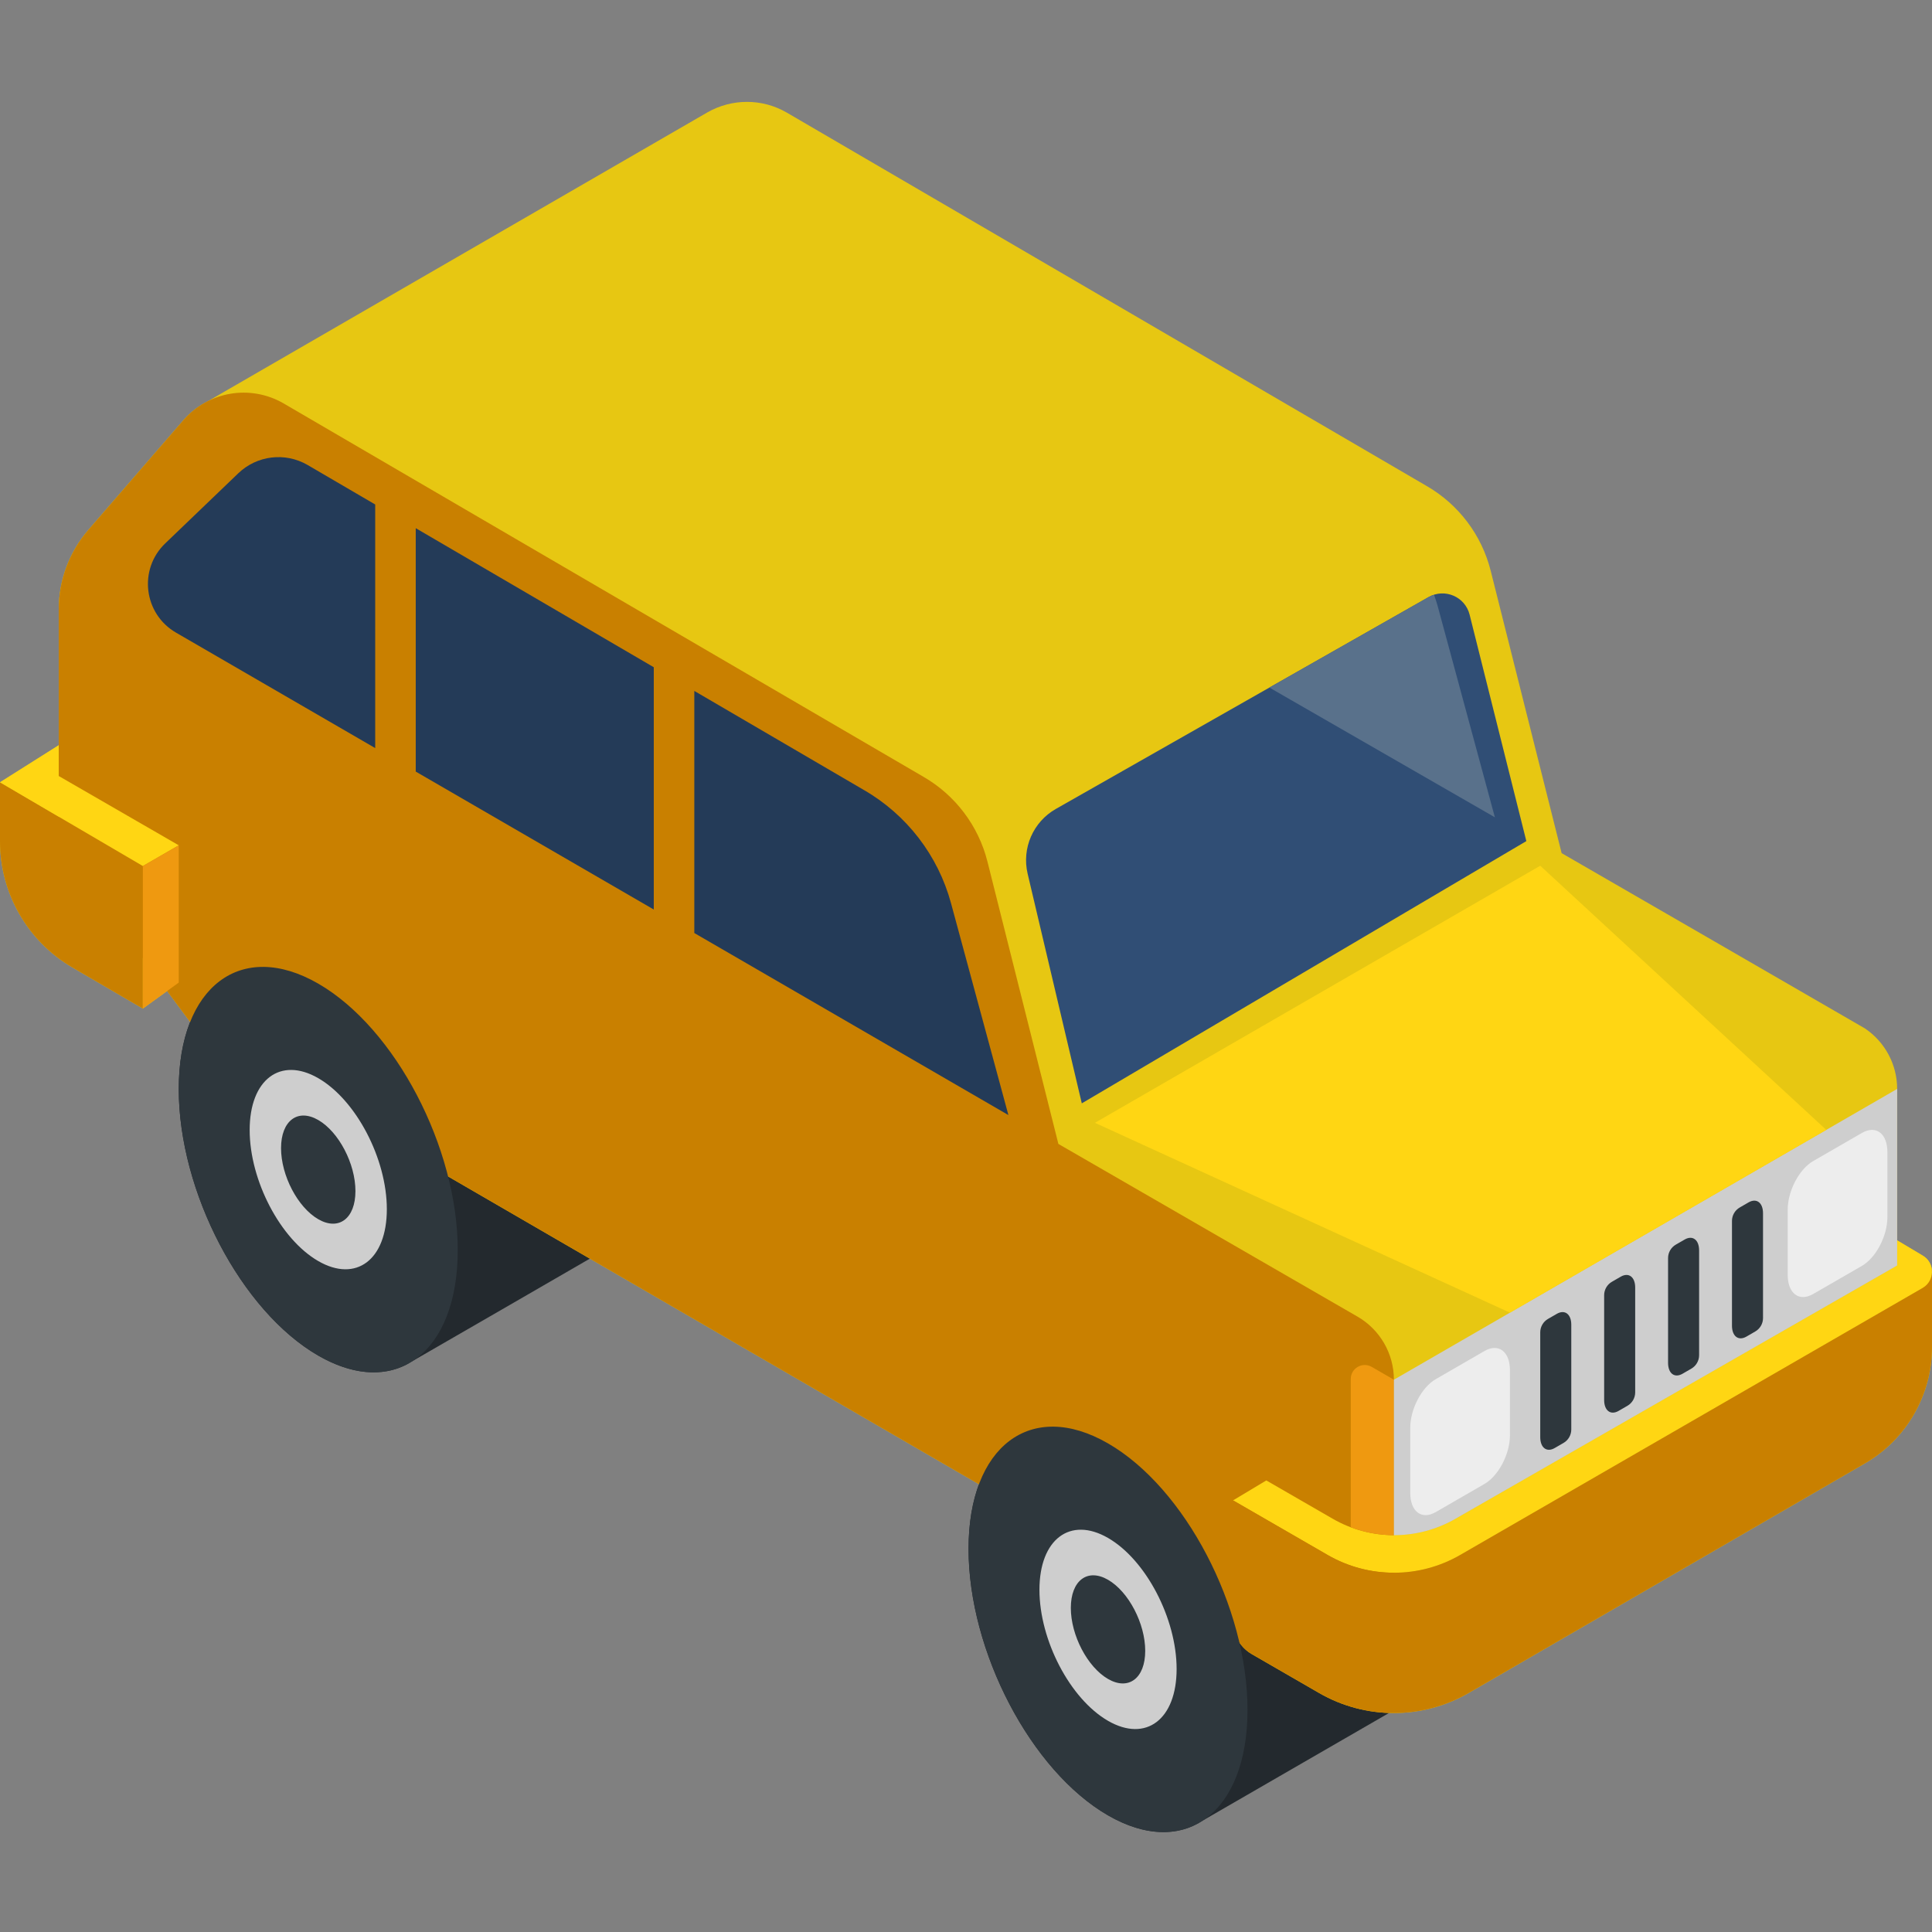 <svg viewBox="0 -27 512.001 512" xmlns="http://www.w3.org/2000/svg"><rect x="0" y="-27" width="512.001" height="512" fill="#808080" stroke="none"/><path d="m107.621 334.68c.613-.309 52.477-30.312 52.477-30.312l-45.371-31.918c-6.672-16.68-17.793-31.504-30.387-38.777-20.418-11.785-36.969.727-36.969 27.949 0 27.219 16.551 58.844 36.969 70.629 8.824 5.094 16.926 5.641 23.281 2.43zm0 0" fill="#23292e"/><path d="m369.398 426.211-45.371-31.918c-6.672-16.68-17.793-31.504-30.387-38.777-20.418-11.789-36.965.723-36.965 27.945 0 27.223 16.547 58.844 36.965 70.633 9.676 5.586 18.48 5.707 25.07 1.395zm0 0" fill="#23292e"/><path d="m511.969 309.523c-.148-1.473-.938-2.887-2.387-3.754l-6.816-4.066v-40.125c0-6.469-3.234-12.477-8.562-16.047-.355-.238-80.352-46.438-80.352-46.438l-18.797-74.812c-2.383-9.492-8.516-17.609-16.992-22.5l-169.586-98.961c-6.621-3.82-14.586-3.676-20.941-.078l-132.344 76.523.004.004c-2.453 1.211-4.703 2.902-6.582 5.074l-25.18 29.07c-5.078 5.863-7.871 13.359-7.871 21.117v35.965l-15.562 9.82v15.637c0 13.773 7.316 26.512 19.215 33.449l18.645 10.879 6.43-4.652 7.812 10.5 275.109 159.508c.715 2.375 2.301 4.438 4.512 5.715l17.867 10.316c12.258 7.074 27.359 7.074 39.613-.008l105.008-60.844c11.012-6.379 17.789-18.141 17.789-30.863v-20.449zm0 0" fill="#e7c712"/><path d="m75.109 79.879 169.586 98.961c8.477 4.891 14.609 13.008 16.992 22.5l18.797 74.812 79.258 45.758c5.977 3.449 9.656 9.824 9.656 16.727v70.02c0 9.504-10.289 15.449-18.523 10.699l-298.773-173.227-36.539-49.113v-62.484c0-7.754 2.793-15.254 7.871-21.117l25.18-29.07c6.621-7.648 17.734-9.52 26.496-4.465zm0 0" fill="#c98000"/><path d="m121.305 304.305c0 27.219-16.551 39.73-36.965 27.945-20.418-11.789-36.969-43.41-36.969-70.633 0-27.219 16.551-39.73 36.969-27.945 20.414 11.789 36.965 43.41 36.965 70.633zm0 0" fill="#2e373d"/><path d="m102.516 293.453c0 13.387-8.137 19.535-18.176 13.742-10.039-5.797-18.176-21.344-18.176-34.727 0-13.387 8.137-19.535 18.176-13.742 10.039 5.797 18.176 21.344 18.176 34.727zm0 0" fill="#cecece"/><path d="m94.195 288.652c0 7.258-4.41 10.598-9.855 7.453-5.445-3.145-9.859-11.578-9.859-18.836 0-7.258 4.414-10.598 9.859-7.453 5.441 3.145 9.855 11.578 9.855 18.836zm0 0" fill="#2e373d"/><path d="m286.688 265.398-14.355-60.855c-1.59-6.75 1.457-13.742 7.484-17.168l98.773-56.141c4.27-2.426 9.676-.113 10.871 4.648l15.035 60.02zm0 0" fill="#304e75"/><path d="m99.434 106.695-17.957-10.492c-5.922-3.418-13.391-2.516-18.324 2.219l-19.363 18.582c-7.168 6.879-5.723 18.715 2.887 23.668l52.758 30.578zm0 0" fill="#243b58"/><path d="m110.176 112.973v64.504l63.082 36.555v-64.207zm0 0" fill="#243b58"/><path d="m184 220.262 83.238 48.242-15.203-56.121c-3.43-12.672-11.738-23.469-23.105-30.031l-44.93-26.25zm0 0" fill="#243b58"/><path d="m396.16 189.594-15.199-56.121c-.262-.969-.605-1.902-.926-2.848-.488.152-.977.34-1.445.609l-42.188 23.977zm0 0" fill="#59718b"/><path d="m37.859 202.508v37.773l-18.645-10.879c-11.898-6.938-19.215-19.676-19.215-33.449v-15.637zm0 0" fill="#c98000"/><path d="m37.859 202.508 9.512-5.492-31.809-18.367v-8.152l-15.562 9.82zm0 0" fill="#ffd613"/><path d="m47.371 197.016v36.379l-9.512 6.887v-37.773zm0 0" fill="#ef9910"/><path d="m326.773 370.613 8.816-5.281 17.578 10.145c10.047 5.801 22.422 5.82 32.488.051l117.109-67.156v-6.668l6.816 4.07c3.25 1.938 3.215 6.656-.062 8.551l-122.566 70.766c-10.863 6.27-24.25 6.27-35.113 0zm0 0" fill="#ffd613"/><path d="m369.398 379.844v-41.207l-5.879-3.395c-2.469-1.426-5.555.355-5.555 3.211v39.277c3.684 1.391 7.555 2.105 11.434 2.113zm0 0" fill="#ef9910"/><path d="m511.969 309.523c.184 1.832-.629 3.75-2.449 4.801l-122.566 70.762c-10.863 6.273-24.25 6.273-35.113 0l-25.066-14.473v32.168c0 3.535 1.887 6.801 4.945 8.566l17.871 10.32c12.258 7.074 27.355 7.07 39.609-.008l105.012-60.844c11.012-6.379 17.789-18.141 17.789-30.863v-20.449zm0 0" fill="#c98000"/><path d="m385.656 375.527 117.109-67.156v-46.793l-133.367 77.059v41.207c5.609.008 11.223-1.43 16.258-4.316zm0 0" fill="#cecece"/><path d="m393.402 366.262-12.918 7.457c-3.73 2.152-6.754-.129-6.754-5.102v-17.227c0-4.969 3.023-10.746 6.754-12.895l12.918-7.461c3.727-2.152 6.75.133 6.75 5.102v17.227c0 4.969-3.023 10.746-6.75 12.898zm0 0" fill="#ededed"/><path d="m493.43 308.469-12.922 7.457c-3.727 2.152-6.75-.133-6.75-5.102v-17.227c0-4.969 3.023-10.746 6.75-12.898l12.922-7.457c3.727-2.152 6.75.133 6.75 5.102v17.227c0 4.969-3.023 10.746-6.75 12.898zm0 0" fill="#ededed"/><g fill="#2e373d"><path d="m414.348 355.395-2.34 1.352c-2.113 1.219-3.828-.074-3.828-2.895v-27.762c0-1.469.785-2.828 2.055-3.562l2.344-1.352c2.113-1.219 3.828.078 3.828 2.895v27.762c0 1.469-.785 2.828-2.059 3.562zm0 0"/><path d="m431.285 345.551-2.34 1.352c-2.117 1.219-3.828-.074-3.828-2.895v-27.762c0-1.469.785-2.828 2.059-3.562l2.34-1.352c2.113-1.219 3.828.074 3.828 2.895v27.762c0 1.469-.785 2.828-2.059 3.562zm0 0"/><path d="m448.223 335.707-2.34 1.352c-2.113 1.219-3.828-.078-3.828-2.895v-27.762c0-1.469.785-2.828 2.055-3.562l2.344-1.352c2.113-1.219 3.828.074 3.828 2.895v27.762c0 1.469-.785 2.824-2.059 3.562zm0 0"/><path d="m465.16 325.859-2.34 1.355c-2.113 1.219-3.828-.078-3.828-2.895v-27.762c0-1.469.785-2.828 2.059-3.562l2.34-1.352c2.113-1.219 3.828.074 3.828 2.895v27.762c0 1.469-.785 2.824-2.059 3.559zm0 0"/><path d="m330.605 426.145c0 27.223-16.547 39.734-36.965 27.949-20.418-11.789-36.965-43.41-36.965-70.633 0-27.223 16.547-39.734 36.965-27.945 20.418 11.785 36.965 43.41 36.965 70.629zm0 0"/></g><path d="m311.816 415.297c0 13.383-8.137 19.535-18.176 13.742-10.039-5.797-18.176-21.344-18.176-34.73 0-13.383 8.137-19.535 18.176-13.738 10.039 5.793 18.176 21.344 18.176 34.727zm0 0" fill="#cecece"/><path d="m303.496 410.496c0 7.258-4.41 10.594-9.855 7.449-5.445-3.141-9.859-11.574-9.859-18.832 0-7.262 4.414-10.598 9.859-7.453 5.445 3.145 9.855 11.574 9.855 18.836zm0 0" fill="#2e373d"/><path d="m408.18 202.426-118.008 68.133 109.98 50.309 83.828-48.438zm0 0" fill="#ffd613"/></svg>